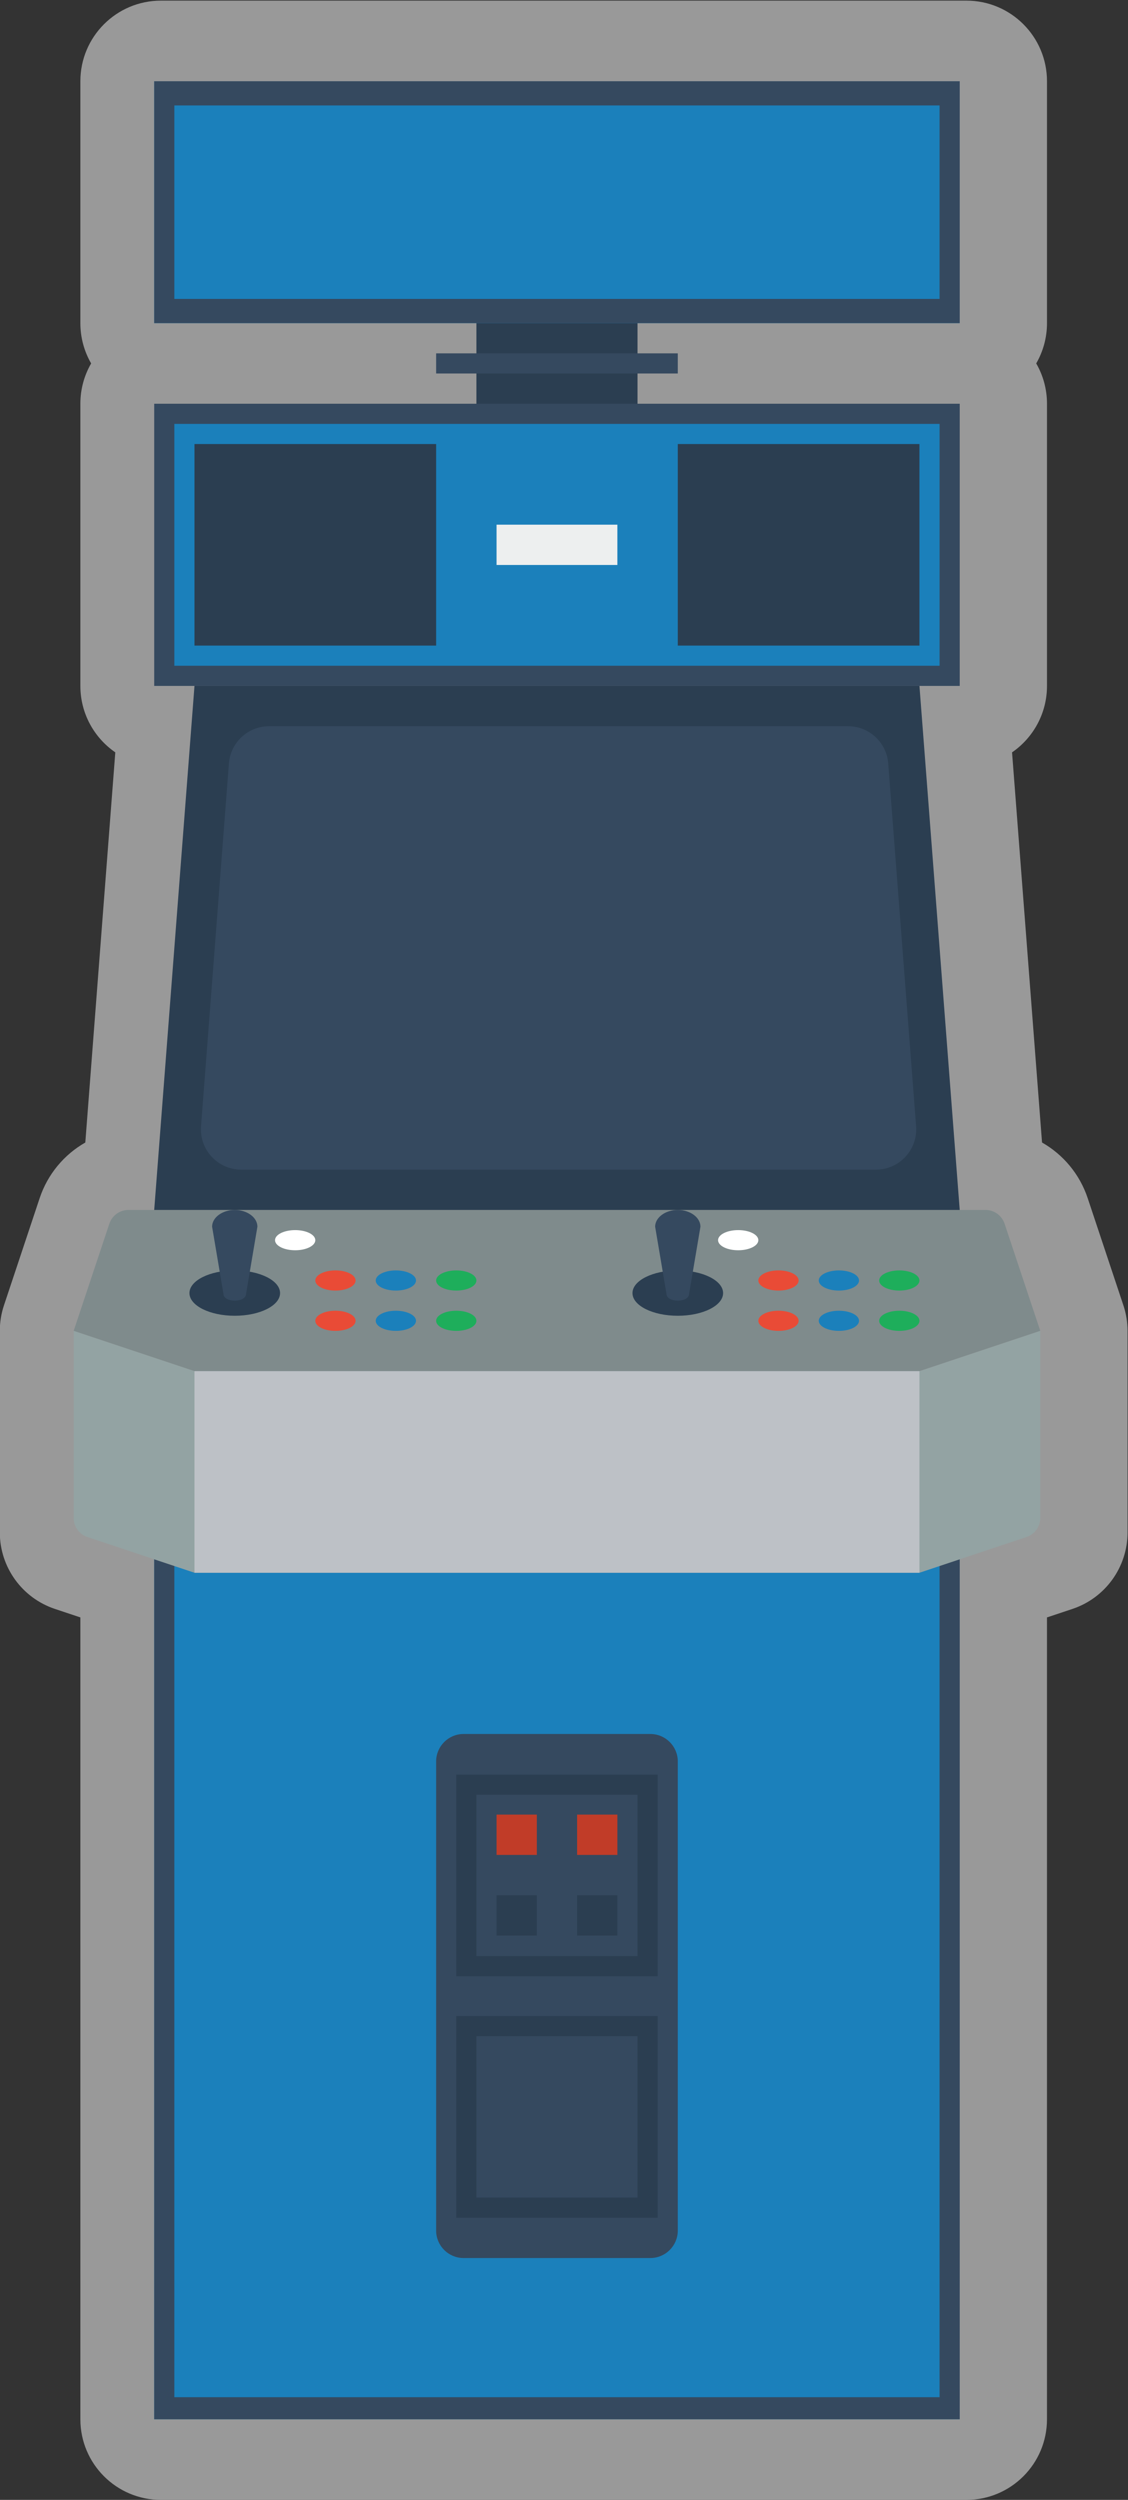 <svg height="330.666" viewBox="0 0 149.333 330.666" width="149.333" xmlns="http://www.w3.org/2000/svg" xmlns:xlink="http://www.w3.org/1999/xlink"><rect x="0" y="0" width="149.333" height="330.666" fill="#333333" stroke="none"/><clipPath id="a"><path d="m0 256h256v-256h-256z"/></clipPath><clipPath id="b"><path d="m72.667 252h112v-248h-112z"/></clipPath><clipPath id="c"><path d="m0 256h256v-256h-256z"/></clipPath><g transform="matrix(1.333 0 0 -1.333 -96.889 336)"><g clip-path="url(#a)"><g clip-path="url(#b)" opacity=".5"><path d="m0 0-3.544 10.632c-.8 2.401-2.444 4.339-4.537 5.53l-2.978 38.714c2.096 1.443 3.47 3.858 3.47 6.594v28c0 1.457-.39 2.824-1.071 4 .681 1.177 1.071 2.543 1.071 4v24c0 4.419-3.582 8-8 8h-80c-4.419 0-8-3.581-8-8v-24c0-1.457.389-2.823 1.07-4-.681-1.176-1.07-2.543-1.07-4v-28c0-2.736 1.373-5.151 3.469-6.594l-2.978-38.714c-2.093-1.191-3.737-3.129-4.537-5.529l-3.544-10.633c-.272-.816-.41-1.67-.41-2.53v-20c0-3.443 2.203-6.5 5.47-7.589l2.53-.844v-79.567c0-4.418 3.581-8 8-8h79.999c4.419 0 8 3.582 8 8v79.567l2.53.844c3.267 1.089 5.471 4.146 5.471 7.589v20c0 .86-.139 1.714-.411 2.53" fill="#fff" transform="translate(184.256 122.53)"/></g></g><path d="m136 208h-16v16h16z" fill="#2b3e51"/><path d="m168 212h-80v-28h80z" fill="#35495f"/><g clip-path="url(#c)"><path d="m0 0h-85.117c-.861 0-1.625-.551-1.897-1.368l-3.544-10.632 12-4h72l12 4-3.545 10.632c-.272.817-1.036 1.368-1.897 1.368" fill="#7f8b8c" transform="translate(170.559 132)"/><path d="m168 12h-80v92h80z" fill="#1b80bb"/><path d="m168 104h-80v-92h80zm-2-89.81h-76v87.619h76z" fill="#35495f"/><path d="m0 0h-18.562c-1.496 0-2.719 1.223-2.719 2.719v46.562c0 1.496 1.223 2.719 2.719 2.719h18.562c1.495 0 2.719-1.223 2.719-2.719v-46.562c0-1.496-1.224-2.719-2.719-2.719" fill="#35495f" transform="translate(137.281 28)"/><path d="m138 75.969h-20v-20.01h20zm-2-18.01h-16v16.01h16z" fill="#2b3e51"/><path d="m138 52.01h-20v-20.01h20zm-2-18.01h-16v16.01h16z" fill="#2b3e51"/><path d="m126 68h-4v4h4z" fill="#c13c28"/><path d="m134 68h-4v4h4z" fill="#c13c28"/><path d="m126 60h-4v4h4z" fill="#2b3e51"/><path d="m134 60h-4v4h4z" fill="#2b3e51"/><path d="m168 220h-80v24h80z" fill="#1b80bb"/><path d="m140 215h-24v2h24z" fill="#35495f"/><path d="m168 244h-80v-24h80zm-2-21.6h-76v19.2h76z" fill="#35495f"/><path d="m166 186h-76v24h76z" fill="#1b80bb"/><path d="m116 188h-24v20h24z" fill="#2b3e51"/><path d="m164 188h-24v20h24z" fill="#2b3e51"/><path d="m134 196h-12v4h12z" fill="#edefef"/><path d="m0 0c0-.552-.895-1-2-1s-2 .448-2 1 .895 1 2 1 2-.448 2-1" fill="#1b80bb" transform="translate(114 125)"/><path d="m0 0c0-.552-.895-1-2-1s-2 .448-2 1 .895 1 2 1 2-.448 2-1" fill="#1eae5b" transform="translate(120 125)"/><path d="m0 0c0-.552-.895-1-2-1s-2 .448-2 1 .895 1 2 1 2-.448 2-1" fill="#fff" transform="translate(104 129)"/><path d="m0 0c0-.552-.895-1-2-1s-2 .448-2 1 .895 1 2 1 2-.448 2-1" fill="#e94b36" transform="translate(108 125)"/><path d="m0 0c0-.552-.895-1-2-1s-2 .448-2 1 .895 1 2 1 2-.448 2-1" fill="#1b80bb" transform="translate(114 121)"/><path d="m0 0c0-.552-.895-1-2-1s-2 .448-2 1 .895 1 2 1 2-.448 2-1" fill="#1eae5b" transform="translate(120 121)"/><path d="m0 0c0-.552-.895-1-2-1s-2 .448-2 1 .895 1 2 1 2-.448 2-1" fill="#e94b36" transform="translate(108 121)"/><path d="m0 0c0-1.243-2.015-2.25-4.5-2.25s-4.5 1.007-4.5 2.25 2.015 2.25 4.5 2.25 4.5-1.007 4.5-2.25" fill="#2b3e51" transform="translate(100.5 123.75)"/><path d="m0 0-1.125 6.651c0 .915 1.012 1.663 2.25 1.663s2.25-.748 2.25-1.663l-1.125-6.651c0-.915-2.25-.915-2.25 0" fill="#35495f" transform="translate(94.875 123.686)"/><path d="m0 0c0-.552-.895-1-2-1s-2 .448-2 1 .895 1 2 1 2-.448 2-1" fill="#1b80bb" transform="translate(158 125)"/><path d="m0 0c0-.552-.895-1-2-1s-2 .448-2 1 .895 1 2 1 2-.448 2-1" fill="#1eae5b" transform="translate(164 125)"/><path d="m0 0c0-.552-.895-1-2-1s-2 .448-2 1 .895 1 2 1 2-.448 2-1" fill="#fff" transform="translate(148 129)"/><path d="m0 0c0-.552-.895-1-2-1s-2 .448-2 1 .895 1 2 1 2-.448 2-1" fill="#e94b36" transform="translate(152 125)"/><path d="m0 0c0-.552-.895-1-2-1s-2 .448-2 1 .895 1 2 1 2-.448 2-1" fill="#1b80bb" transform="translate(158 121)"/><path d="m0 0c0-.552-.895-1-2-1s-2 .448-2 1 .895 1 2 1 2-.448 2-1" fill="#1eae5b" transform="translate(164 121)"/><path d="m0 0c0-.552-.895-1-2-1s-2 .448-2 1 .895 1 2 1 2-.448 2-1" fill="#e94b36" transform="translate(152 121)"/><path d="m0 0c0-1.243-2.015-2.25-4.5-2.25s-4.5 1.007-4.5 2.25 2.015 2.25 4.5 2.25 4.5-1.007 4.5-2.25" fill="#2b3e51" transform="translate(144.5 123.75)"/><path d="m0 0-1.125 6.651c0 .915 1.012 1.663 2.25 1.663s2.25-.748 2.25-1.663l-1.125-6.651c0-.915-2.25-.915-2.25 0" fill="#35495f" transform="translate(138.875 123.686)"/><path d="m0 0h-72l-12 4v-18.558c0-.861.551-1.626 1.368-1.898l10.632-3.544h72l10.632 3.544c.817.272 1.368 1.037 1.368 1.898v18.558z" fill="#93a3a3" transform="translate(164 116)"/><path d="m164 96h-72v20h72z" fill="#bdc1c6"/><path d="m0 0h72l4-52h-80z" fill="#2b3e51" transform="translate(92 184)"/><path d="m0 0h-57.503c-2.09 0-3.828-1.609-3.988-3.693l-2.769-36c-.179-2.323 1.658-4.307 3.988-4.307h63.041c2.33 0 4.167 1.984 3.988 4.307l-2.769 36c-.16 2.084-1.898 3.693-3.988 3.693" fill="#35495f" transform="translate(156.911 180)"/></g></g></svg>